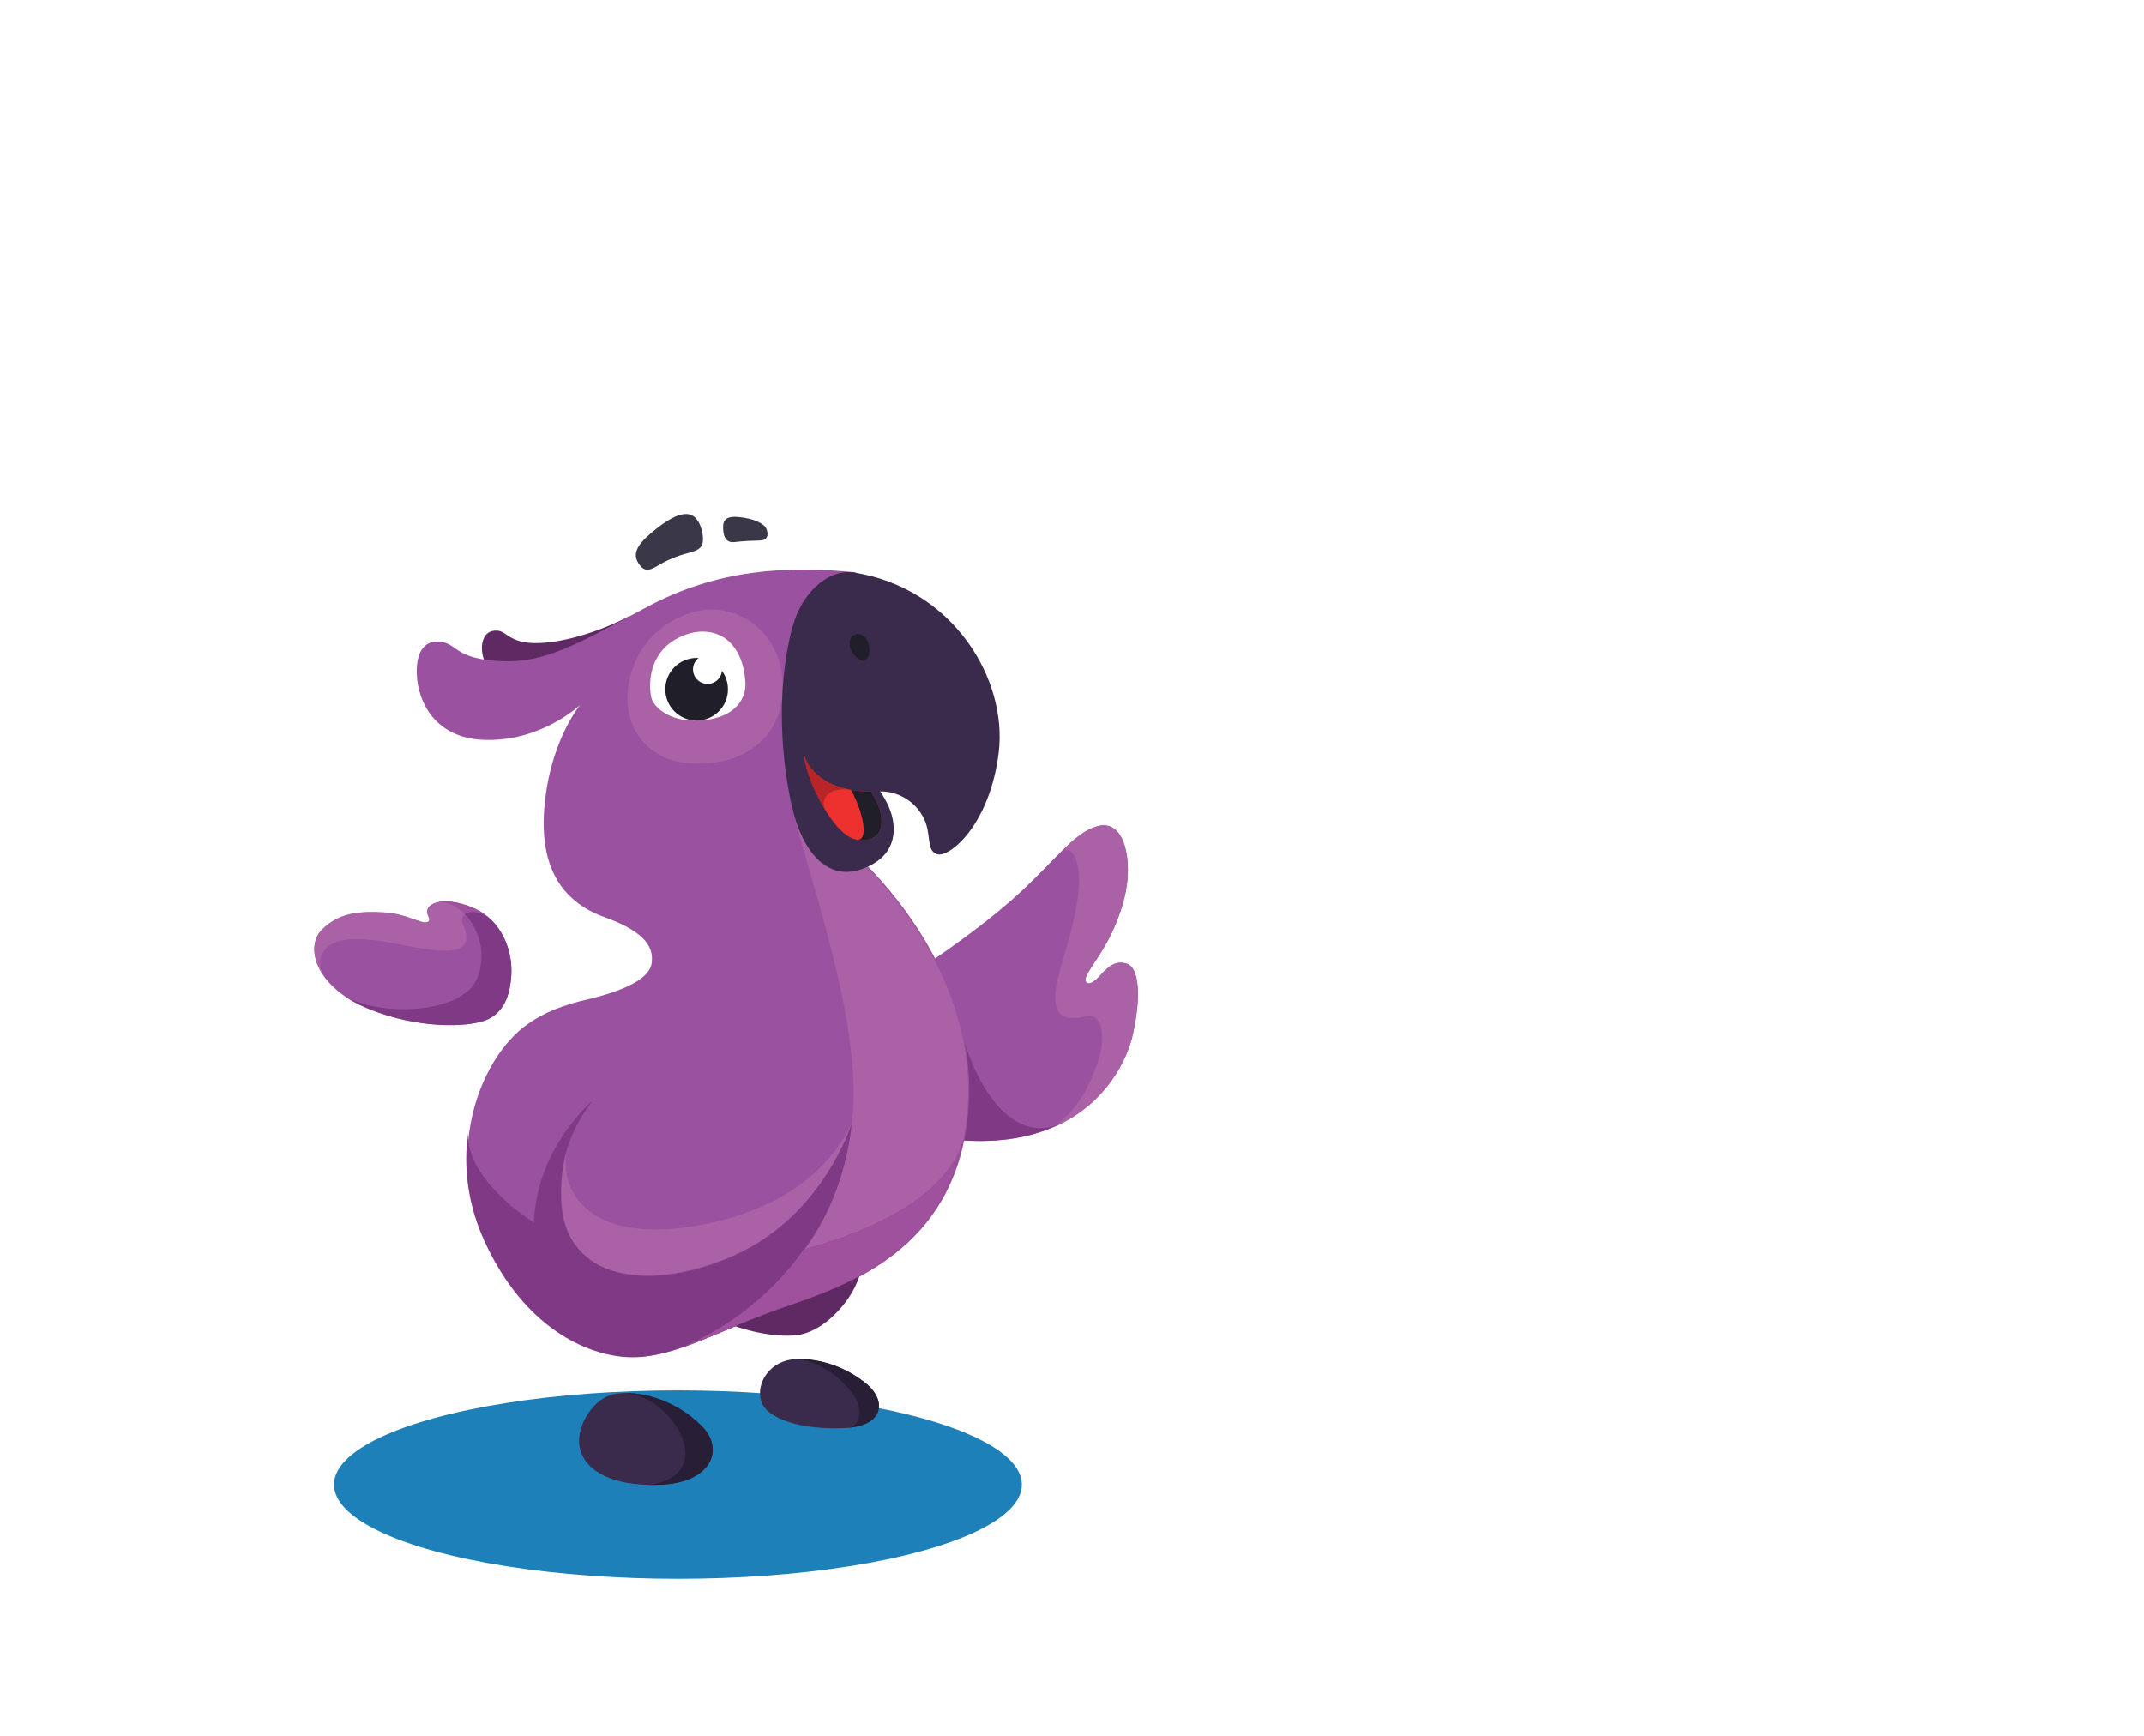 <svg width="861" height="697" viewBox="0 0 861 697" fill="none" xmlns="http://www.w3.org/2000/svg">
<g filter="url(#filter0_d_904_155)">
<circle cx="591.942" cy="71.942" r="47" transform="rotate(-12.313 591.942 71.942)" fill="white" fill-opacity="0.85" shape-rendering="crispEdges"/>
</g>
<g filter="url(#filter1_d_904_155)">
<circle cx="766.322" cy="153.313" r="68.323" transform="rotate(-12.313 766.322 153.313)" fill="white" fill-opacity="0.85" shape-rendering="crispEdges"/>
</g>
<g filter="url(#filter2_d_904_155)">
<circle cx="456.946" cy="138.934" r="26" transform="rotate(-12.313 456.946 138.934)" fill="white" fill-opacity="0.85" shape-rendering="crispEdges"/>
</g>
<g filter="url(#filter3_d_904_155)">
<ellipse cx="237.5" cy="597.44" rx="219.5" ry="68.181" fill="white" fill-opacity="0.85" shape-rendering="crispEdges"/>
</g>
<ellipse cx="272.25" cy="596.12" rx="138.122" ry="37.83" fill="#1D80B9"/>
<path d="M205.284 392.262C204.849 397.697 203.422 405.442 196.391 409.055C189.916 412.395 171.238 413.318 152.193 406.659C151.929 406.571 151.666 406.479 151.414 406.381C150.044 405.889 148.674 405.353 147.296 404.777C143.446 403.161 140.171 401.287 137.423 399.273C137.423 399.267 137.414 399.267 137.414 399.267C134.649 397.227 132.423 395.044 130.707 392.823C130.529 392.594 130.369 392.368 130.211 392.142C124.98 384.907 125.06 377.352 129.395 373.151C136.529 366.226 144.66 365.9 153.886 366.338C163.112 366.773 169.043 371.06 171.458 370.289C173.848 369.53 170.877 367.475 171.679 365.129C171.739 364.96 171.811 364.799 171.908 364.642C172.447 363.673 173.598 362.863 175.283 362.387C178.518 361.476 183.712 361.822 190.351 364.688C193.084 365.871 195.468 367.541 197.471 369.556C197.5 369.584 197.528 369.607 197.551 369.633C203.287 375.449 205.943 384.073 205.284 392.262Z" fill="#9A519F"/>
<path d="M454.843 415.633C452.783 424.764 444.663 442.912 423.713 452.255C413.115 456.989 399.231 459.476 381.177 457.404C327.45 451.25 368.82 389.322 368.82 389.322C368.82 389.322 389.291 376.257 406.29 361.364C414.594 354.081 420.705 347.336 425.983 342.09C431.507 336.589 436.128 332.727 441.423 331.569C451.786 329.303 455.184 346.141 451.457 360.714C447.735 375.28 440.847 384.254 438.374 388.162C436.114 391.74 435.326 393.305 436.26 394.414C437.217 395.554 439.437 394.353 441.861 391.606C445.56 387.408 448.6 385.563 452.611 386.999C457.428 388.735 458.356 400.101 454.843 415.633Z" fill="#9A519F"/>
<path d="M427.09 450.611C425.998 451.187 424.881 451.74 423.709 452.256C413.11 456.989 399.226 459.476 381.173 457.404C374.921 456.691 369.964 455.218 366.079 453.184L364.334 433.325L385.419 411.716C391.387 436.11 406.65 460.857 427.09 450.611Z" fill="#803985"/>
<path d="M252.654 247.415C240.408 253.89 224.695 258.595 213.934 258.196C203.167 257.795 203.39 252.211 197.877 253.331C191.545 254.621 192.431 266.23 198.442 270.717C204.447 275.198 241.136 269.754 241.136 269.754L254.272 256.056L252.654 247.415Z" fill="#5F2A63"/>
<path d="M385.892 411.602C375.265 370.129 342.972 342.591 342.972 342.591L343.141 311.814L343.588 229.784C315.73 227.1 288.296 228.538 260.023 243.606C231.758 258.671 218.965 266.301 201.218 265.476C183.477 264.651 183.878 259.218 177.902 257.846C172.873 256.688 166.968 258.874 167.378 270.633C167.796 282.395 175.154 296.076 193.583 297.044C216.14 298.233 231.726 284.188 232.953 283.068C231.95 284.306 220.309 299.256 218.509 325.598C216.805 350.505 227.535 363.075 243.625 368.587C243.631 368.587 243.634 368.59 243.64 368.593C260.533 374.836 262.381 381.323 261.713 386.669C261.043 392.013 253.582 397.035 236.156 401.264C227.4 403.167 218.214 406.33 210.404 412.332C200.342 420.065 191.064 435.658 188.44 454.553V454.576C188.153 456.556 187.953 458.576 187.835 460.63C187.829 460.753 187.821 460.888 187.812 461.011C187.179 472.647 189.13 485.271 194.892 497.946C210.825 533.016 236.208 544.279 253.209 544.857C259.487 545.069 265.868 543.731 272.607 541.522C272.618 541.522 272.618 541.517 272.621 541.517C284.136 537.755 296.691 531.471 311.55 526.122C333.391 518.237 377.202 506.857 387.224 457.802V457.797C388.024 453.909 388.605 449.78 388.949 445.408C389.877 433.394 388.58 422.057 385.892 411.602Z" fill="#9A519F"/>
<path d="M253.68 269.629C259.195 251.624 276.681 243.828 287.767 244.765C300.749 245.859 315.427 256.968 314.264 277.918C313.103 298.87 295.182 308.709 274.633 306.217C259.158 304.346 247.428 290.046 253.68 269.629Z" fill="#AA61A6"/>
<path d="M388.509 445.583C383.853 505.216 334.687 517.805 311.115 526.309C296.254 531.658 283.699 537.944 272.187 541.704C294.285 532.968 334.598 507.327 342.019 451.156C347.543 409.373 321.499 344.962 316.648 316.909C311.803 288.862 322.759 282.851 322.759 282.851L342.715 312.007L342.546 342.778C342.546 342.778 393.165 385.951 388.509 445.583Z" fill="#AA61A6"/>
<path d="M454.877 415.705C452.817 424.834 444.703 442.984 423.753 452.325C430.154 446.746 434.744 442.494 440.07 428.604C445.402 414.697 441.497 407.075 436.735 408.032C433.199 408.737 427.019 410.121 424.833 405.649C421.051 397.921 427.879 386.028 431.979 365.554C436.07 345.073 429.864 338.509 426.025 342.168C431.543 336.667 436.165 332.802 441.46 331.644C451.823 329.381 455.221 346.219 451.499 360.792C447.772 375.358 440.884 384.329 438.411 388.24C436.156 391.816 435.363 393.38 436.302 394.492C437.254 395.626 439.48 394.426 441.904 391.684C445.597 387.486 448.643 385.635 452.654 387.074C457.462 388.804 458.396 400.17 454.877 415.705Z" fill="#AA61A6"/>
<path d="M344.697 443.718C344.697 443.718 337.34 480.166 284.2 491.291C231.054 502.419 220.888 472.298 230.289 454.459C230.289 454.459 216.86 469.622 226.455 493.695C236.048 517.762 275.372 517.957 310.671 495.514C345.975 473.069 346.081 440.841 346.081 440.841L344.697 443.718Z" fill="#AA61A6"/>
<path d="M179.117 381.765C168.596 381.966 154.434 376.57 141.211 377.155C128.507 377.722 126.478 386.567 130.249 392.217C125.02 384.985 125.1 377.424 129.432 373.227C136.572 366.305 144.698 365.975 153.926 366.411C163.155 366.852 169.083 371.138 171.498 370.367C173.888 369.605 170.917 367.554 171.722 365.207C172.186 363.838 173.753 362.709 176.26 362.247C179.719 361.929 183.541 363.823 186.695 367.113C185.586 367.955 185.182 369.359 185.968 371.138C188.506 376.868 188.025 381.587 179.117 381.765Z" fill="#AA61A6"/>
<path d="M291.995 531.367C291.995 531.367 306.083 537.197 319.073 536.223C332.067 535.255 345.183 518.981 346.034 507.93C346.885 496.879 293.089 524.806 293.089 525.416C293.086 526.023 291.995 531.367 291.995 531.367Z" fill="#5F2A63"/>
<path d="M266.069 596.113C264.141 596.214 262.287 596.248 260.505 596.214C244.013 595.89 233.661 589.609 232.595 579.839C231.819 572.648 238.073 560.545 248.236 559.519C259.026 558.416 272.318 563.112 281.701 572.49C291.082 581.876 285.767 595.01 266.069 596.113Z" fill="#3A2B4D"/>
<path d="M340.129 573.35C340.112 573.356 340.101 573.356 340.089 573.356C339.854 573.379 339.608 573.39 339.361 573.407C339.29 573.407 339.215 573.413 339.155 573.413C323.084 574.218 307.899 570.15 305.656 562.597C303.409 555.016 309.587 546.162 319.423 545.741C329.826 545.294 340.648 549.351 348.493 556.133C355.449 562.153 355.518 572.23 340.129 573.35Z" fill="#3A2B4D"/>
<path d="M288.738 287.914C286.05 288.81 282.758 289.335 278.756 289.335C276.581 289.335 274.575 289.088 272.773 288.65C266.229 287.085 262.198 283.117 261.522 279.911C260.562 275.378 260.069 262.525 272.223 256.208C284.369 249.884 298.245 254.767 299.333 274.207C299.594 278.854 297.116 285.137 288.738 287.914Z" fill="white"/>
<path d="M256.411 226.189C254.282 222.834 255.107 219.45 261.313 214.164C267.516 208.881 273.338 205.36 277.246 206.66C281.151 207.964 282.3 213.861 282.3 216.465C282.3 219.067 281.535 220.751 276.633 221.98C271.731 223.207 267.788 224.926 263.92 227.267C260.582 229.278 258.537 229.536 256.411 226.189Z" fill="#3A3748"/>
<path d="M290.386 212.226C290.266 208.82 291.469 207.038 297.122 207.659C302.772 208.278 306.992 210.172 307.878 212.613C308.729 214.957 308.187 216.948 305.09 217.028C301.998 217.1 298.05 217.258 295.182 217.644C292.323 218.034 290.541 216.639 290.386 212.226Z" fill="#3A3748"/>
<path d="M401.063 302.201C397.453 331.563 380.973 344.697 376.245 342.964C371.524 341.233 374.521 334.62 370.426 327.529C367.69 322.807 363.561 319.974 359.43 318.659C357.364 318.003 355.31 317.719 353.424 317.773C353.424 317.773 357.04 322.647 358.298 328.008C359.562 333.36 360.189 343.906 346.181 348.943C332.168 353.98 322.243 341.861 318.146 324.383C314.06 306.906 311.281 278.294 318.146 252.095C321.756 238.363 332.067 228.721 342.31 229.799C342.58 229.824 342.849 229.862 343.116 229.902C382.907 236.308 404.668 272.839 401.063 302.201Z" fill="#3A2B4D"/>
<path d="M350.917 336.174C348.487 337.412 346.055 337.796 343.553 337.091C340.167 336.122 336.665 333.157 332.921 327.55C332.686 327.197 332.462 326.854 332.244 326.51C332.15 326.347 332.05 326.18 331.926 326.011C331.826 325.851 331.72 325.705 331.628 325.541C323.789 312.935 322.721 302.743 322.721 302.743C325.703 312.15 334.388 315.831 341.763 317.164C344.863 317.722 347.728 317.869 349.837 317.84C349.837 317.84 351.75 320.911 352.908 323.894C354.068 326.882 355.318 333.928 350.917 336.174Z" fill="#ED312E"/>
<path d="M347.293 265.226C349.694 264.27 349.754 258.998 347.568 256.184C344.96 252.832 340.024 255.027 341.396 259.96C342.339 263.37 345.72 265.857 347.293 265.226Z" fill="#201F29"/>
<path d="M350.917 336.173C348.487 337.411 346.055 337.795 343.548 337.09V337.079C349.424 338.592 346.559 325.718 341.763 317.163C344.863 317.722 347.728 317.868 349.837 317.839C349.837 317.839 351.751 320.911 352.902 323.893C354.069 326.879 355.318 333.927 350.917 336.173Z" fill="#201F29"/>
<path d="M171.908 364.648C171.82 364.805 171.745 364.966 171.679 365.135C171.739 364.966 171.811 364.802 171.908 364.648Z" fill="#6051A1"/>
<path d="M216.998 511.53L247.297 532.838C247.297 532.838 285.756 537.164 312.783 512.902C339.816 488.64 342.016 451.152 342.016 451.152C342.016 451.152 330.985 487.291 295.744 503.705C261.465 519.664 226.61 514.492 225.378 481.79C224.668 462.94 231.066 451.026 238.002 441.958C238.002 441.958 205.01 469.412 216.998 511.53Z" fill="#803985"/>
<path d="M301.08 506.774C294.582 508.038 288.216 508.745 282.004 508.969C260.232 515.521 240.121 512.96 230.801 499.574C203.831 488.085 186.72 468.547 187.969 454.694C187.686 456.674 187.482 458.699 187.365 460.751C187.362 460.877 187.353 461.006 187.345 461.129C186.709 472.77 188.66 485.391 194.422 498.07C210.355 533.133 235.74 544.396 252.739 544.975C259.014 545.187 265.397 543.849 272.139 541.646C272.145 541.646 272.145 541.64 272.151 541.64C283.663 537.875 296.221 531.589 311.082 526.24C332.918 518.361 376.729 506.975 386.757 457.92C382.72 472.561 364.283 494.434 301.08 506.774Z" fill="#803985"/>
<path d="M266.068 596.113C264.14 596.214 262.286 596.248 260.504 596.214C265.504 595.772 274.87 592.944 275.228 584.166C275.658 573.734 262.567 558.19 248.235 559.519C259.026 558.416 272.317 563.112 281.7 572.49C291.081 581.876 285.766 595.01 266.068 596.113Z" fill="#281F36"/>
<path d="M340.13 573.349C345.109 572.808 346.078 567.708 344.281 562.863C342.396 557.777 330.566 545.855 319.423 545.738C329.827 545.291 340.648 549.348 348.493 556.13C355.45 562.152 355.519 572.229 340.13 573.349Z" fill="#281F36"/>
<path d="M341.763 317.164C332.574 315.72 329.064 321.175 331.628 325.541C323.789 312.935 322.721 302.743 322.721 302.743C325.703 312.15 334.388 315.831 341.763 317.164Z" fill="#B92426"/>
<path d="M386.684 457.907C376.661 506.959 332.845 518.345 311.009 526.224C296.66 531.396 284.466 537.421 273.281 541.215C287.188 535.519 307.588 523.379 322.748 501.707C368.613 489.051 383.151 470.714 386.684 457.907Z" fill="#9F519E"/>
<path d="M197.505 369.634C193.666 365.907 188.843 365.471 186.692 367.113C183.537 363.824 179.715 361.927 176.257 362.248C179.526 361.637 184.36 362.159 190.388 364.766C193.121 365.947 195.505 367.614 197.505 369.634Z" fill="#9F519E"/>
<path d="M205.279 392.257C204.843 397.696 203.416 405.443 196.385 409.056C189.916 412.397 171.229 413.316 152.187 406.658C151.926 406.569 151.663 406.477 151.411 406.38C150.044 405.887 148.669 405.351 147.293 404.778C143.446 403.162 140.168 401.288 137.42 399.274C151.336 408.543 185.724 407.426 191.618 392.83C195.646 382.825 192.185 372.84 186.689 367.107C188.841 365.465 193.666 365.901 197.503 369.628C195.503 367.608 193.119 365.941 190.385 364.761C184.357 362.153 179.524 361.632 176.255 362.242C175.928 362.274 175.598 362.314 175.275 362.388C178.512 361.474 183.707 361.824 190.345 364.689C193.082 365.869 195.46 367.543 197.462 369.557C197.491 369.585 197.523 369.608 197.545 369.631C203.287 375.448 205.938 384.072 205.279 392.257Z" fill="#803985"/>
<path d="M292.331 276.76C292.331 283.711 286.696 289.341 279.75 289.341C272.805 289.341 267.172 283.711 267.172 276.76C267.172 269.818 272.805 264.185 279.75 264.185C286.696 264.185 292.331 269.818 292.331 276.76Z" fill="#201F29"/>
<path d="M289.953 268.787C289.953 272.001 287.349 274.609 284.131 274.609C280.917 274.609 278.304 272.001 278.304 268.787C278.304 265.569 280.917 262.962 284.131 262.962C287.346 262.962 289.953 265.569 289.953 268.787Z" fill="white"/>
<defs>
<filter id="filter0_d_904_155" x="524.932" y="0.932" width="140.02" height="140.02" filterUnits="userSpaceOnUse" color-interpolation-filters="sRGB">
<feFlood flood-opacity="0" result="BackgroundImageFix"/>
<feColorMatrix in="SourceAlpha" type="matrix" values="0 0 0 0 0 0 0 0 0 0 0 0 0 0 0 0 0 0 127 0" result="hardAlpha"/>
<feOffset dx="3" dy="-1"/>
<feGaussianBlur stdDeviation="11.5"/>
<feComposite in2="hardAlpha" operator="out"/>
<feColorMatrix type="matrix" values="0 0 0 0 0 0 0 0 0 0 0 0 0 0 0 0 0 0 0.2 0"/>
<feBlend mode="normal" in2="BackgroundImageFix" result="effect1_dropShadow_904_155"/>
<feBlend mode="normal" in="SourceGraphic" in2="effect1_dropShadow_904_155" result="shape"/>
</filter>
<filter id="filter1_d_904_155" x="677.984" y="65.975" width="182.676" height="182.676" filterUnits="userSpaceOnUse" color-interpolation-filters="sRGB">
<feFlood flood-opacity="0" result="BackgroundImageFix"/>
<feColorMatrix in="SourceAlpha" type="matrix" values="0 0 0 0 0 0 0 0 0 0 0 0 0 0 0 0 0 0 127 0" result="hardAlpha"/>
<feOffset dx="3" dy="4"/>
<feGaussianBlur stdDeviation="11.5"/>
<feComposite in2="hardAlpha" operator="out"/>
<feColorMatrix type="matrix" values="0 0 0 0 0 0 0 0 0 0 0 0 0 0 0 0 0 0 0.2 0"/>
<feBlend mode="normal" in2="BackgroundImageFix" result="effect1_dropShadow_904_155"/>
<feBlend mode="normal" in="SourceGraphic" in2="effect1_dropShadow_904_155" result="shape"/>
</filter>
<filter id="filter2_d_904_155" x="410.941" y="88.928" width="98.011" height="98.011" filterUnits="userSpaceOnUse" color-interpolation-filters="sRGB">
<feFlood flood-opacity="0" result="BackgroundImageFix"/>
<feColorMatrix in="SourceAlpha" type="matrix" values="0 0 0 0 0 0 0 0 0 0 0 0 0 0 0 0 0 0 127 0" result="hardAlpha"/>
<feOffset dx="3" dy="-1"/>
<feGaussianBlur stdDeviation="11.5"/>
<feComposite in2="hardAlpha" operator="out"/>
<feColorMatrix type="matrix" values="0 0 0 0 0 0 0 0 0 0 0 0 0 0 0 0 0 0 0.2 0"/>
<feBlend mode="normal" in2="BackgroundImageFix" result="effect1_dropShadow_904_155"/>
<feBlend mode="normal" in="SourceGraphic" in2="effect1_dropShadow_904_155" result="shape"/>
</filter>
<filter id="filter3_d_904_155" x="0" y="522.259" width="476.999" height="174.362" filterUnits="userSpaceOnUse" color-interpolation-filters="sRGB">
<feFlood flood-opacity="0" result="BackgroundImageFix"/>
<feColorMatrix in="SourceAlpha" type="matrix" values="0 0 0 0 0 0 0 0 0 0 0 0 0 0 0 0 0 0 127 0" result="hardAlpha"/>
<feOffset dx="1" dy="12"/>
<feGaussianBlur stdDeviation="9.5"/>
<feComposite in2="hardAlpha" operator="out"/>
<feColorMatrix type="matrix" values="0 0 0 0 0 0 0 0 0 0 0 0 0 0 0 0 0 0 0.25 0"/>
<feBlend mode="normal" in2="BackgroundImageFix" result="effect1_dropShadow_904_155"/>
<feBlend mode="normal" in="SourceGraphic" in2="effect1_dropShadow_904_155" result="shape"/>
</filter>
</defs>
</svg>
